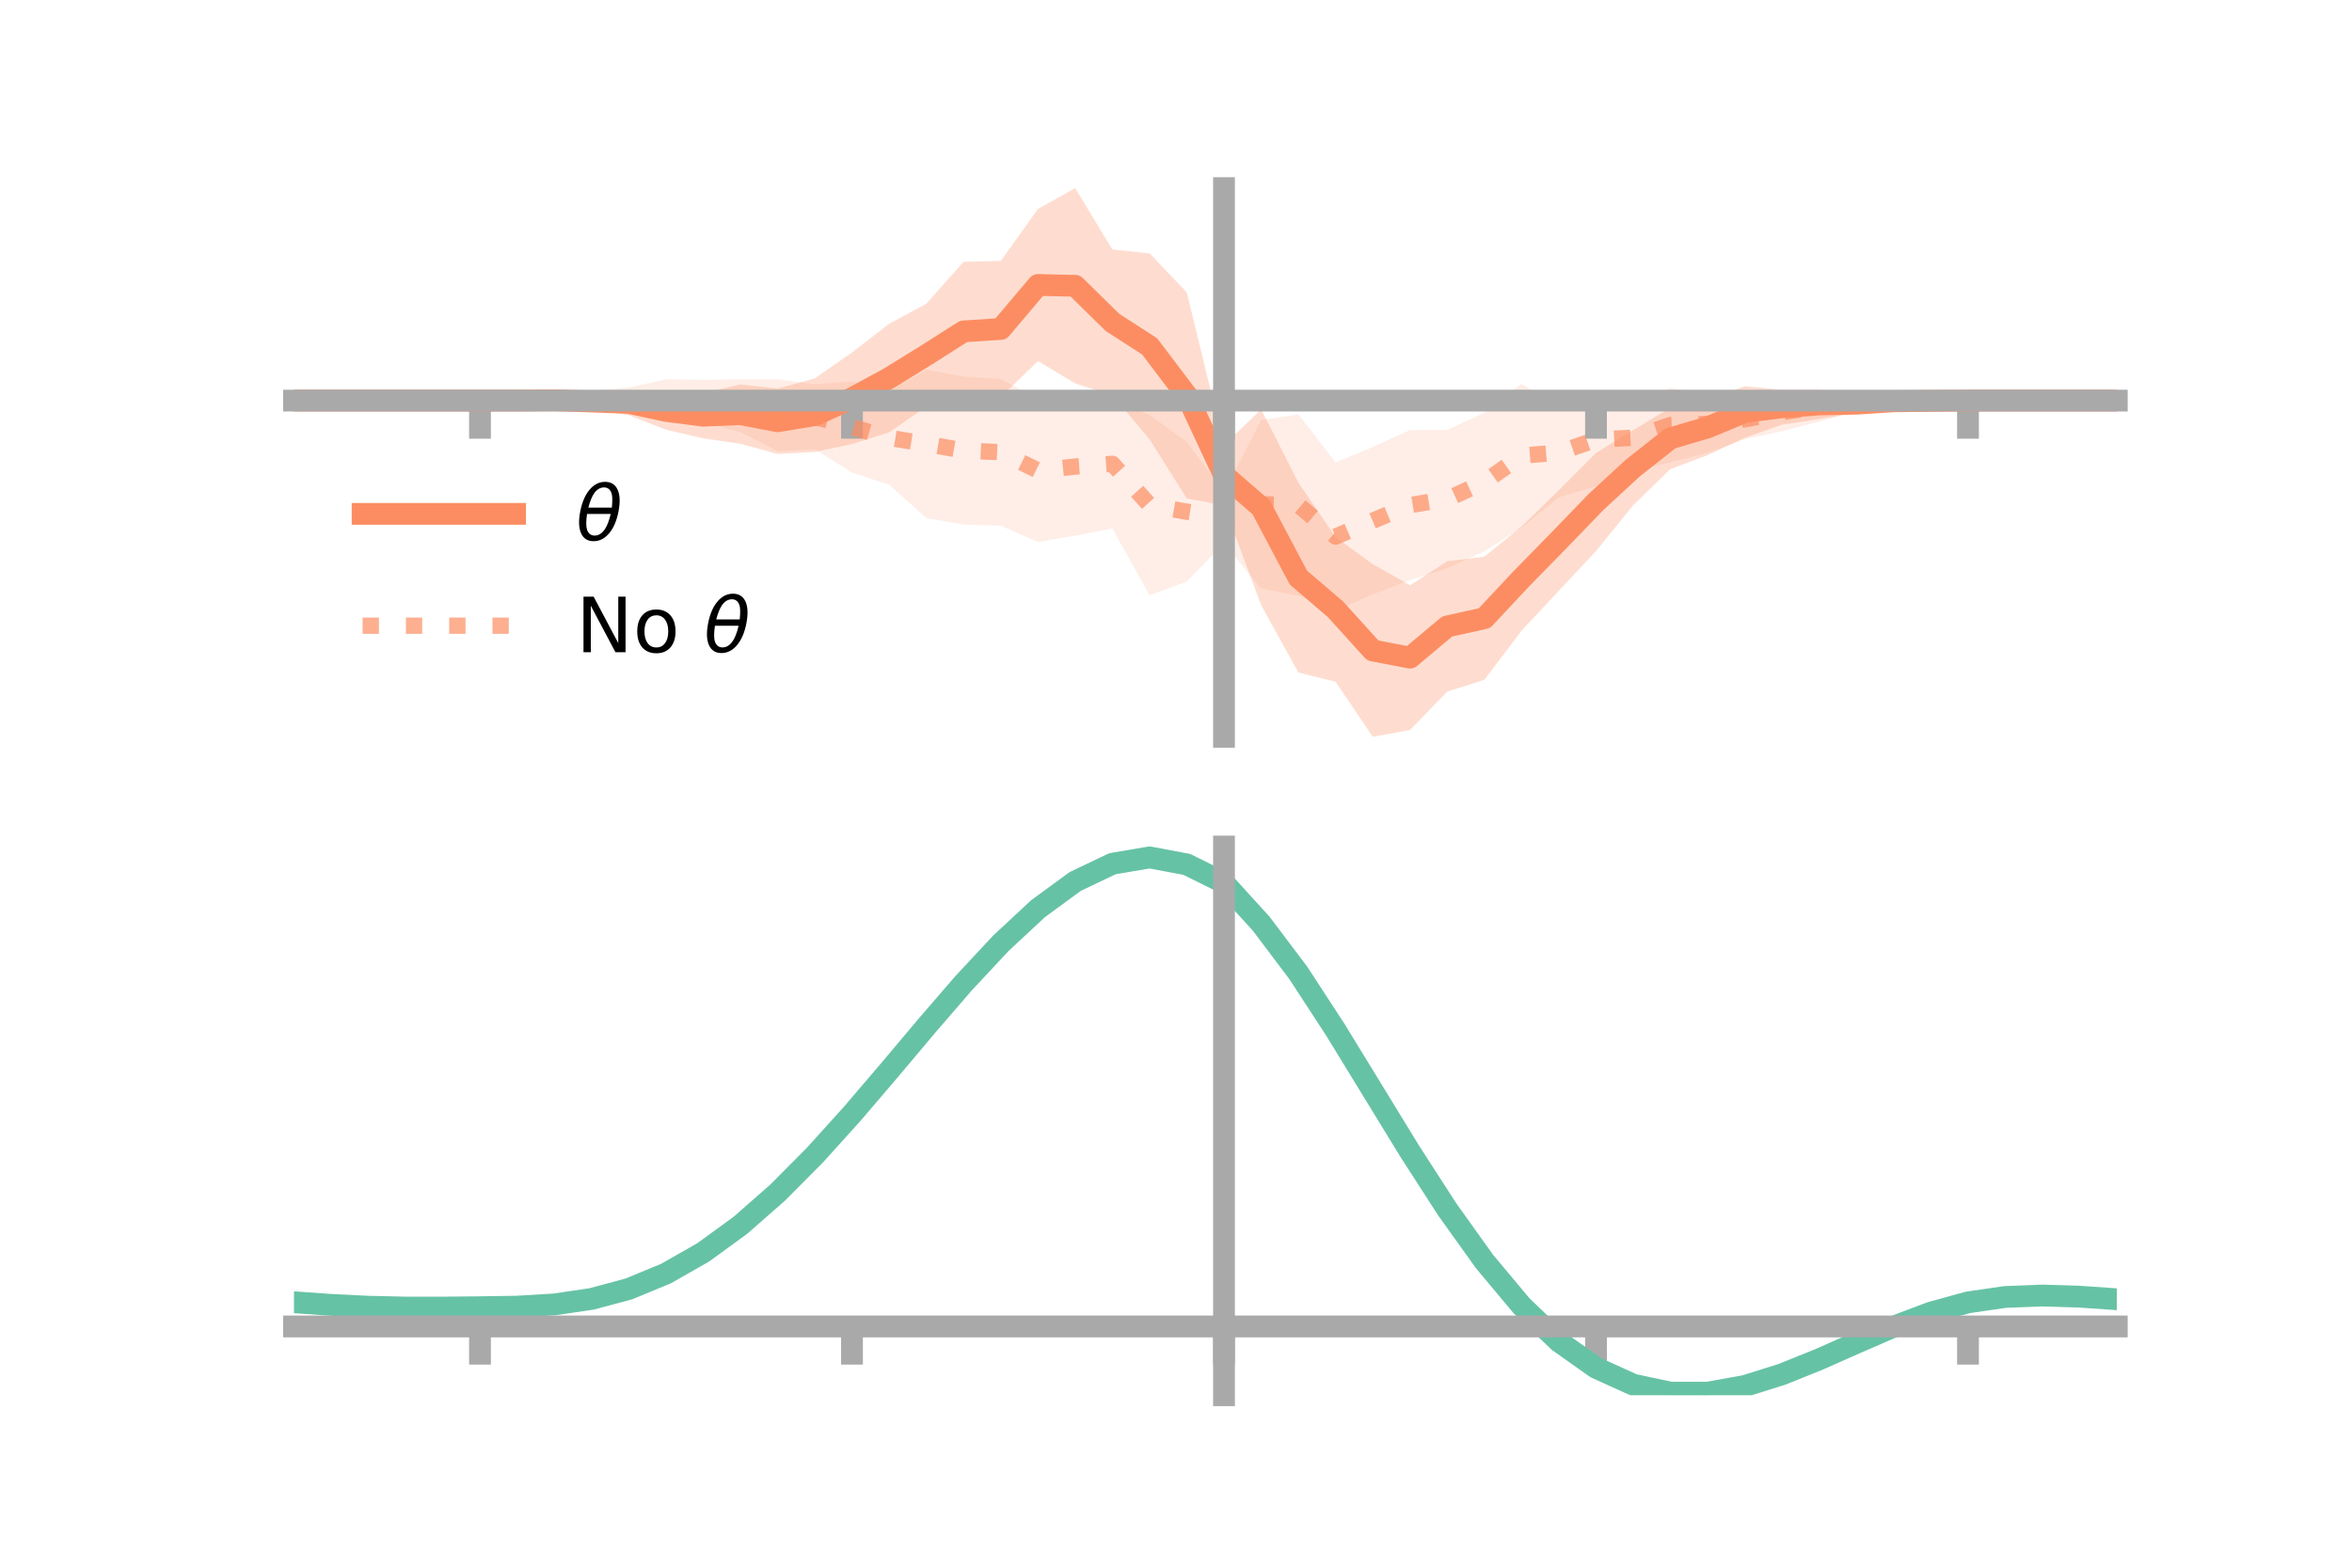 <?xml version="1.0" encoding="utf-8" standalone="no"?>
<!DOCTYPE svg PUBLIC "-//W3C//DTD SVG 1.1//EN"
  "http://www.w3.org/Graphics/SVG/1.1/DTD/svg11.dtd">
<!-- Created with matplotlib (https://matplotlib.org/) -->
<svg height="144pt" version="1.1" viewBox="0 0 216 144" width="216pt" xmlns="http://www.w3.org/2000/svg" xmlns:xlink="http://www.w3.org/1999/xlink">
 <defs>
  <style type="text/css">*{stroke-linecap:butt;stroke-linejoin:round;}</style>
 </defs>
 <g id="figure_1">
  <g id="patch_1">
   <path d="M 0 144 
L 216 144 
L 216 0 
L 0 0 
z
" style="fill:none;"/>
  </g>
  <g id="axes_1">
   <g id="patch_2">
    <path d="M 27 67.68 
L 194.4 67.68 
L 194.4 17.28 
L 27 17.28 
z
" style="fill:none;"/>
   </g>
   <g id="PolyCollection_1">
    <path clip-path="url(#pf3b2883a62)" d="M 27 36.798 
L 27 36.798 
L 30.416 36.798 
L 33.833 36.798 
L 37.249 36.798 
L 40.665 36.798 
L 44.082 36.798 
L 47.498 36.696 
L 50.914 36.301 
L 54.331 36.167 
L 57.747 35.875 
L 61.163 36.02 
L 64.58 36.101 
L 67.996 35.315 
L 71.412 35.696 
L 74.829 34.753 
L 78.245 32.372 
L 81.661 29.739 
L 85.078 27.89 
L 88.494 24.049 
L 91.91 23.963 
L 95.327 19.186 
L 98.743 17.28 
L 102.159 22.917 
L 105.576 23.274 
L 108.992 26.858 
L 112.408 40.877 
L 115.824 37.606 
L 119.241 44.331 
L 122.657 49.329 
L 126.073 51.826 
L 129.49 53.758 
L 132.906 51.558 
L 136.322 51.127 
L 139.739 48.35 
L 143.155 45.035 
L 146.571 41.597 
L 149.988 39.511 
L 153.404 37.452 
L 156.82 36.711 
L 160.237 35.476 
L 163.653 35.807 
L 167.069 35.806 
L 170.486 36.263 
L 173.902 36.389 
L 177.318 36.71 
L 180.735 36.796 
L 184.151 36.798 
L 187.567 36.798 
L 190.984 36.798 
L 194.4 36.798 
L 194.4 36.798 
L 194.4 36.798 
L 190.984 36.798 
L 187.567 36.798 
L 184.151 36.798 
L 180.735 36.801 
L 177.318 36.94 
L 173.902 37.332 
L 170.486 37.897 
L 167.069 38.492 
L 163.653 39.008 
L 160.237 40.212 
L 156.82 41.812 
L 153.404 43.087 
L 149.988 46.41 
L 146.571 50.621 
L 143.155 54.264 
L 139.739 57.927 
L 136.322 62.445 
L 132.906 63.529 
L 129.49 67.059 
L 126.073 67.68 
L 122.657 62.624 
L 119.241 61.776 
L 115.824 55.597 
L 112.408 46.418 
L 108.992 45.79 
L 105.576 40.354 
L 102.159 36.306 
L 98.743 35.225 
L 95.327 33.164 
L 91.91 36.471 
L 88.494 36.831 
L 85.078 37.342 
L 81.661 39.712 
L 78.245 40.789 
L 74.829 41.518 
L 71.412 41.694 
L 67.996 40.77 
L 64.58 40.266 
L 61.163 39.468 
L 57.747 38.135 
L 54.331 37.6 
L 50.914 37.236 
L 47.498 36.897 
L 44.082 36.798 
L 40.665 36.798 
L 37.249 36.798 
L 33.833 36.798 
L 30.416 36.798 
L 27 36.798 
z
" style="fill:#fc8d62;fill-opacity:0.3;"/>
   </g>
   <g id="PolyCollection_2">
    <path clip-path="url(#pf3b2883a62)" d="M 27 36.798 
L 27 36.798 
L 30.416 36.798 
L 33.833 36.798 
L 37.249 36.798 
L 40.665 36.798 
L 44.082 36.798 
L 47.498 36.649 
L 50.914 36.408 
L 54.331 35.91 
L 57.747 35.595 
L 61.163 34.839 
L 64.58 34.894 
L 67.996 34.837 
L 71.412 34.84 
L 74.829 35.292 
L 78.245 35.044 
L 81.661 35.907 
L 85.078 33.957 
L 88.494 34.585 
L 91.91 34.789 
L 95.327 36.651 
L 98.743 36.516 
L 102.159 36.662 
L 105.576 38.11 
L 108.992 40.59 
L 112.408 45.194 
L 115.824 38.575 
L 119.241 38.06 
L 122.657 42.473 
L 126.073 41.056 
L 129.49 39.498 
L 132.906 39.495 
L 136.322 37.911 
L 139.739 35.251 
L 143.155 37.463 
L 146.571 36.091 
L 149.988 37.134 
L 153.404 35.629 
L 156.82 36.307 
L 160.237 36.682 
L 163.653 36.115 
L 167.069 35.916 
L 170.486 36.27 
L 173.902 36.539 
L 177.318 36.646 
L 180.735 36.798 
L 184.151 36.798 
L 187.567 36.798 
L 190.984 36.798 
L 194.4 36.798 
L 194.4 36.798 
L 194.4 36.798 
L 190.984 36.798 
L 187.567 36.798 
L 184.151 36.798 
L 180.735 36.799 
L 177.318 36.965 
L 173.902 37.284 
L 170.486 37.814 
L 167.069 38.726 
L 163.653 39.616 
L 160.237 40.347 
L 156.82 41.58 
L 153.404 42.46 
L 149.988 43.288 
L 146.571 44.673 
L 143.155 45.685 
L 139.739 48.459 
L 136.322 50.639 
L 132.906 52.19 
L 129.49 53.291 
L 126.073 54.608 
L 122.657 56.094 
L 119.241 54.718 
L 115.824 54.068 
L 112.408 49.891 
L 108.992 53.417 
L 105.576 54.678 
L 102.159 48.551 
L 98.743 49.201 
L 95.327 49.786 
L 91.91 48.285 
L 88.494 48.187 
L 85.078 47.59 
L 81.661 44.533 
L 78.245 43.41 
L 74.829 41.272 
L 71.412 41.45 
L 67.996 39.701 
L 64.58 38.807 
L 61.163 38.349 
L 57.747 38.052 
L 54.331 37.655 
L 50.914 37.199 
L 47.498 36.952 
L 44.082 36.798 
L 40.665 36.798 
L 37.249 36.798 
L 33.833 36.798 
L 30.416 36.798 
L 27 36.798 
z
" style="fill:#fc8d62;fill-opacity:0.15;"/>
   </g>
   <g id="matplotlib.axis_1">
    <g id="xtick_1">
     <g id="line2d_1">
      <defs>
       <path d="M 0 0 
L 0 3.5 
" id="m42a5b2c2c9" style="stroke:#a9a9a9;stroke-width:2;"/>
      </defs>
      <g>
       <use style="fill:#a9a9a9;stroke:#a9a9a9;stroke-width:2;" x="44.082" xlink:href="#m42a5b2c2c9" y="36.798"/>
      </g>
     </g>
    </g>
    <g id="xtick_2">
     <g id="line2d_2">
      <g>
       <use style="fill:#a9a9a9;stroke:#a9a9a9;stroke-width:2;" x="78.245" xlink:href="#m42a5b2c2c9" y="36.798"/>
      </g>
     </g>
    </g>
    <g id="xtick_3">
     <g id="line2d_3">
      <g>
       <use style="fill:#a9a9a9;stroke:#a9a9a9;stroke-width:2;" x="112.408" xlink:href="#m42a5b2c2c9" y="36.798"/>
      </g>
     </g>
    </g>
    <g id="xtick_4">
     <g id="line2d_4">
      <g>
       <use style="fill:#a9a9a9;stroke:#a9a9a9;stroke-width:2;" x="146.571" xlink:href="#m42a5b2c2c9" y="36.798"/>
      </g>
     </g>
    </g>
    <g id="xtick_5">
     <g id="line2d_5">
      <g>
       <use style="fill:#a9a9a9;stroke:#a9a9a9;stroke-width:2;" x="180.735" xlink:href="#m42a5b2c2c9" y="36.798"/>
      </g>
     </g>
    </g>
   </g>
   <g id="matplotlib.axis_2"/>
   <g id="line2d_6">
    <path clip-path="url(#pf3b2883a62)" d="M 27 36.798 
L 30.416 36.798 
L 33.833 36.798 
L 37.249 36.798 
L 40.665 36.798 
L 44.082 36.798 
L 47.498 36.797 
L 50.914 36.768 
L 54.331 36.883 
L 57.747 37.005 
L 61.163 37.744 
L 64.58 38.184 
L 67.996 38.043 
L 71.412 38.695 
L 74.829 38.135 
L 78.245 36.58 
L 81.661 34.726 
L 85.078 32.616 
L 88.494 30.44 
L 91.91 30.217 
L 95.327 26.175 
L 98.743 26.252 
L 102.159 29.611 
L 105.576 31.814 
L 108.992 36.324 
L 112.408 43.647 
L 115.824 46.601 
L 119.241 53.053 
L 122.657 55.976 
L 126.073 59.753 
L 129.49 60.408 
L 132.906 57.543 
L 136.322 56.786 
L 139.739 53.138 
L 143.155 49.649 
L 146.571 46.109 
L 149.988 42.96 
L 153.404 40.269 
L 156.82 39.261 
L 160.237 37.844 
L 163.653 37.408 
L 167.069 37.149 
L 170.486 37.08 
L 173.902 36.861 
L 177.318 36.825 
L 180.735 36.799 
L 184.151 36.798 
L 187.567 36.798 
L 190.984 36.798 
L 194.4 36.798 
" style="fill:none;stroke:#fc8d62;stroke-linecap:square;stroke-width:2;"/>
   </g>
   <g id="line2d_7">
    <path clip-path="url(#pf3b2883a62)" d="M 27 36.798 
L 30.416 36.798 
L 33.833 36.798 
L 37.249 36.798 
L 40.665 36.798 
L 44.082 36.798 
L 47.498 36.801 
L 50.914 36.803 
L 54.331 36.782 
L 57.747 36.823 
L 61.163 36.594 
L 64.58 36.85 
L 67.996 37.269 
L 71.412 38.145 
L 74.829 38.282 
L 78.245 39.227 
L 81.661 40.22 
L 85.078 40.773 
L 88.494 41.386 
L 91.91 41.537 
L 95.327 43.219 
L 98.743 42.859 
L 102.159 42.606 
L 105.576 46.394 
L 108.992 47.004 
L 112.408 47.543 
L 115.824 46.321 
L 119.241 46.389 
L 122.657 49.284 
L 126.073 47.832 
L 129.49 46.394 
L 132.906 45.842 
L 136.322 44.275 
L 139.739 41.855 
L 143.155 41.574 
L 146.571 40.382 
L 149.988 40.211 
L 153.404 39.044 
L 156.82 38.943 
L 160.237 38.515 
L 163.653 37.865 
L 167.069 37.321 
L 170.486 37.042 
L 173.902 36.911 
L 177.318 36.805 
L 180.735 36.798 
L 184.151 36.798 
L 187.567 36.798 
L 190.984 36.798 
L 194.4 36.798 
" style="fill:none;stroke:#fc8d62;stroke-dasharray:1.5,2.475;stroke-dashoffset:0;stroke-opacity:0.7;stroke-width:1.5;"/>
   </g>
   <g id="patch_3">
    <path d="M 112.408 67.68 
L 112.408 17.28 
" style="fill:none;stroke:#a9a9a9;stroke-linecap:square;stroke-linejoin:miter;stroke-width:2;"/>
   </g>
   <g id="patch_4">
    <path d="M 194.4 67.68 
L 194.4 17.28 
" style="fill:none;"/>
   </g>
   <g id="patch_5">
    <path d="M 27 36.798 
L 194.4 36.798 
" style="fill:none;stroke:#a9a9a9;stroke-linecap:square;stroke-linejoin:miter;stroke-width:2;"/>
   </g>
   <g id="patch_6">
    <path d="M 27 17.28 
L 194.4 17.28 
" style="fill:none;"/>
   </g>
   <g id="legend_1">
    <g id="line2d_8">
     <path d="M 33.3 47.2 
L 47.3 47.2 
" style="fill:none;stroke:#fc8d62;stroke-linecap:square;stroke-width:2;"/>
    </g>
    <g id="line2d_9"/>
    <g id="text_1">
     <!-- $\theta$ -->
     <g transform="translate(52.9 49.65)scale(0.07 -0.07)">
      <defs>
       <path d="M 45.516 34.672 
L 14.453 34.672 
Q 12.359 20.062 14.5 13.875 
Q 17.188 6.25 24.469 6.25 
Q 31.781 6.25 37.359 13.922 
Q 42.234 20.656 45.516 34.672 
z
M 47.016 42.969 
Q 48.344 56.844 46.625 61.719 
Q 43.953 69.438 36.766 69.438 
Q 29.297 69.438 23.828 61.812 
Q 19.531 55.672 16.156 42.969 
z
M 38.188 76.766 
Q 49.906 76.766 54.594 66.406 
Q 59.281 56.109 55.719 37.844 
Q 52.203 19.625 43.453 9.281 
Q 34.766 -1.125 23.047 -1.125 
Q 11.281 -1.125 6.641 9.281 
Q 2 19.625 5.516 37.844 
Q 9.078 56.109 17.719 66.406 
Q 26.422 76.766 38.188 76.766 
z
" id="DejaVuSans-Oblique-952"/>
      </defs>
      <use transform="translate(0 0.234)" xlink:href="#DejaVuSans-Oblique-952"/>
     </g>
    </g>
    <g id="line2d_10">
     <path d="M 33.3 57.474 
L 47.3 57.474 
" style="fill:none;stroke:#fc8d62;stroke-dasharray:1.5,2.475;stroke-dashoffset:0;stroke-opacity:0.7;stroke-width:1.5;"/>
    </g>
    <g id="line2d_11"/>
    <g id="text_2">
     <!-- No $\theta$ -->
     <g transform="translate(52.9 59.924)scale(0.07 -0.07)">
      <defs>
       <path d="M 9.812 72.906 
L 23.094 72.906 
L 55.422 11.922 
L 55.422 72.906 
L 64.984 72.906 
L 64.984 0 
L 51.703 0 
L 19.391 60.984 
L 19.391 0 
L 9.812 0 
z
" id="DejaVuSans-78"/>
       <path d="M 30.609 48.391 
Q 23.391 48.391 19.188 42.75 
Q 14.984 37.109 14.984 27.297 
Q 14.984 17.484 19.156 11.844 
Q 23.344 6.203 30.609 6.203 
Q 37.797 6.203 41.984 11.859 
Q 46.188 17.531 46.188 27.297 
Q 46.188 37.016 41.984 42.703 
Q 37.797 48.391 30.609 48.391 
z
M 30.609 56 
Q 42.328 56 49.016 48.375 
Q 55.719 40.766 55.719 27.297 
Q 55.719 13.875 49.016 6.219 
Q 42.328 -1.422 30.609 -1.422 
Q 18.844 -1.422 12.172 6.219 
Q 5.516 13.875 5.516 27.297 
Q 5.516 40.766 12.172 48.375 
Q 18.844 56 30.609 56 
z
" id="DejaVuSans-111"/>
       <path id="DejaVuSans-32"/>
      </defs>
      <use transform="translate(0 0.234)" xlink:href="#DejaVuSans-78"/>
      <use transform="translate(74.805 0.234)" xlink:href="#DejaVuSans-111"/>
      <use transform="translate(135.986 0.234)" xlink:href="#DejaVuSans-32"/>
      <use transform="translate(167.773 0.234)" xlink:href="#DejaVuSans-Oblique-952"/>
     </g>
    </g>
   </g>
  </g>
  <g id="axes_2">
   <g id="patch_7">
    <path d="M 27 128.16 
L 194.4 128.16 
L 194.4 77.76 
L 27 77.76 
z
" style="fill:none;"/>
   </g>
   <g id="PolyCollection_3">
    <path clip-path="url(#p1036330a2b)" d="M 27 119.668 
L 27 119.568 
L 30.416 119.819 
L 33.833 119.993 
L 37.249 120.07 
L 40.665 120.065 
L 44.082 120.023 
L 47.498 119.964 
L 50.914 119.753 
L 54.331 119.242 
L 57.747 118.31 
L 61.163 116.873 
L 64.58 114.883 
L 67.996 112.336 
L 71.412 109.264 
L 74.829 105.739 
L 78.245 101.863 
L 81.661 97.767 
L 85.078 93.607 
L 88.494 89.56 
L 91.91 85.814 
L 95.327 82.566 
L 98.743 80.013 
L 102.159 78.35 
L 105.576 77.76 
L 108.992 78.413 
L 112.408 80.142 
L 115.824 83.948 
L 119.241 88.557 
L 122.657 93.887 
L 126.073 99.564 
L 129.49 105.246 
L 132.906 110.641 
L 136.322 115.509 
L 139.739 119.668 
L 143.155 122.993 
L 146.571 125.424 
L 149.988 126.968 
L 153.404 127.687 
L 156.82 127.68 
L 160.237 127.074 
L 163.653 126.015 
L 167.069 124.662 
L 170.486 123.18 
L 173.902 121.731 
L 177.318 120.47 
L 180.735 119.545 
L 184.151 119.055 
L 187.567 118.926 
L 190.984 119.039 
L 194.4 119.285 
L 194.4 119.404 
L 194.4 119.404 
L 190.984 119.175 
L 187.567 119.073 
L 184.151 119.21 
L 180.735 119.714 
L 177.318 120.675 
L 173.902 121.994 
L 170.486 123.511 
L 167.069 125.058 
L 163.653 126.461 
L 160.237 127.549 
L 156.82 128.16 
L 153.404 128.151 
L 149.988 127.408 
L 146.571 125.853 
L 143.155 123.455 
L 139.739 120.224 
L 136.322 116.212 
L 132.906 111.524 
L 129.49 106.327 
L 126.073 100.845 
L 122.657 95.36 
L 119.241 90.203 
L 115.824 85.741 
L 112.408 82.044 
L 108.992 80.384 
L 105.576 79.756 
L 102.159 80.325 
L 98.743 81.925 
L 95.327 84.374 
L 91.91 87.486 
L 88.494 91.068 
L 85.078 94.932 
L 81.661 98.897 
L 78.245 102.798 
L 74.829 106.486 
L 71.412 109.839 
L 67.996 112.762 
L 64.58 115.19 
L 61.163 117.095 
L 57.747 118.481 
L 54.331 119.385 
L 50.914 119.881 
L 47.498 120.078 
L 44.082 120.124 
L 40.665 120.149 
L 37.249 120.14 
L 33.833 120.061 
L 30.416 119.9 
L 27 119.668 
z
" style="fill:#66c2a5;fill-opacity:0.3;"/>
   </g>
   <g id="matplotlib.axis_3">
    <g id="xtick_6">
     <g id="line2d_12">
      <g>
       <use style="fill:#a9a9a9;stroke:#a9a9a9;stroke-width:2;" x="44.082" xlink:href="#m42a5b2c2c9" y="121.842"/>
      </g>
     </g>
    </g>
    <g id="xtick_7">
     <g id="line2d_13">
      <g>
       <use style="fill:#a9a9a9;stroke:#a9a9a9;stroke-width:2;" x="78.245" xlink:href="#m42a5b2c2c9" y="121.842"/>
      </g>
     </g>
    </g>
    <g id="xtick_8">
     <g id="line2d_14">
      <g>
       <use style="fill:#a9a9a9;stroke:#a9a9a9;stroke-width:2;" x="112.408" xlink:href="#m42a5b2c2c9" y="121.842"/>
      </g>
     </g>
    </g>
    <g id="xtick_9">
     <g id="line2d_15">
      <g>
       <use style="fill:#a9a9a9;stroke:#a9a9a9;stroke-width:2;" x="146.571" xlink:href="#m42a5b2c2c9" y="121.842"/>
      </g>
     </g>
    </g>
    <g id="xtick_10">
     <g id="line2d_16">
      <g>
       <use style="fill:#a9a9a9;stroke:#a9a9a9;stroke-width:2;" x="180.735" xlink:href="#m42a5b2c2c9" y="121.842"/>
      </g>
     </g>
    </g>
   </g>
   <g id="matplotlib.axis_4"/>
   <g id="line2d_17">
    <path clip-path="url(#p1036330a2b)" d="M 27 119.618 
L 30.416 119.86 
L 33.833 120.027 
L 37.249 120.105 
L 40.665 120.107 
L 44.082 120.074 
L 47.498 120.021 
L 50.914 119.817 
L 54.331 119.313 
L 57.747 118.396 
L 61.163 116.984 
L 64.58 115.037 
L 67.996 112.549 
L 71.412 109.552 
L 74.829 106.113 
L 78.245 102.331 
L 81.661 98.332 
L 85.078 94.27 
L 88.494 90.314 
L 91.91 86.65 
L 95.327 83.47 
L 98.743 80.969 
L 102.159 79.338 
L 105.576 78.758 
L 108.992 79.399 
L 112.408 81.093 
L 115.824 84.845 
L 119.241 89.38 
L 122.657 94.624 
L 126.073 100.204 
L 129.49 105.786 
L 132.906 111.083 
L 136.322 115.861 
L 139.739 119.946 
L 143.155 123.224 
L 146.571 125.638 
L 149.988 127.188 
L 153.404 127.919 
L 156.82 127.92 
L 160.237 127.311 
L 163.653 126.238 
L 167.069 124.86 
L 170.486 123.346 
L 173.902 121.862 
L 177.318 120.572 
L 180.735 119.629 
L 184.151 119.133 
L 187.567 119 
L 190.984 119.107 
L 194.4 119.344 
" style="fill:none;stroke:#66c2a5;stroke-linecap:square;stroke-width:2;"/>
   </g>
   <g id="patch_8">
    <path d="M 112.408 128.16 
L 112.408 77.76 
" style="fill:none;stroke:#a9a9a9;stroke-linecap:square;stroke-linejoin:miter;stroke-width:2;"/>
   </g>
   <g id="patch_9">
    <path d="M 194.4 128.16 
L 194.4 77.76 
" style="fill:none;"/>
   </g>
   <g id="patch_10">
    <path d="M 27 121.842 
L 194.4 121.842 
" style="fill:none;stroke:#a9a9a9;stroke-linecap:square;stroke-linejoin:miter;stroke-width:2;"/>
   </g>
   <g id="patch_11">
    <path d="M 27 77.76 
L 194.4 77.76 
" style="fill:none;"/>
   </g>
  </g>
 </g>
 <defs>
  <clipPath id="pf3b2883a62">
   <rect height="50.4" width="167.4" x="27" y="17.28"/>
  </clipPath>
  <clipPath id="p1036330a2b">
   <rect height="50.4" width="167.4" x="27" y="77.76"/>
  </clipPath>
 </defs>
</svg>
